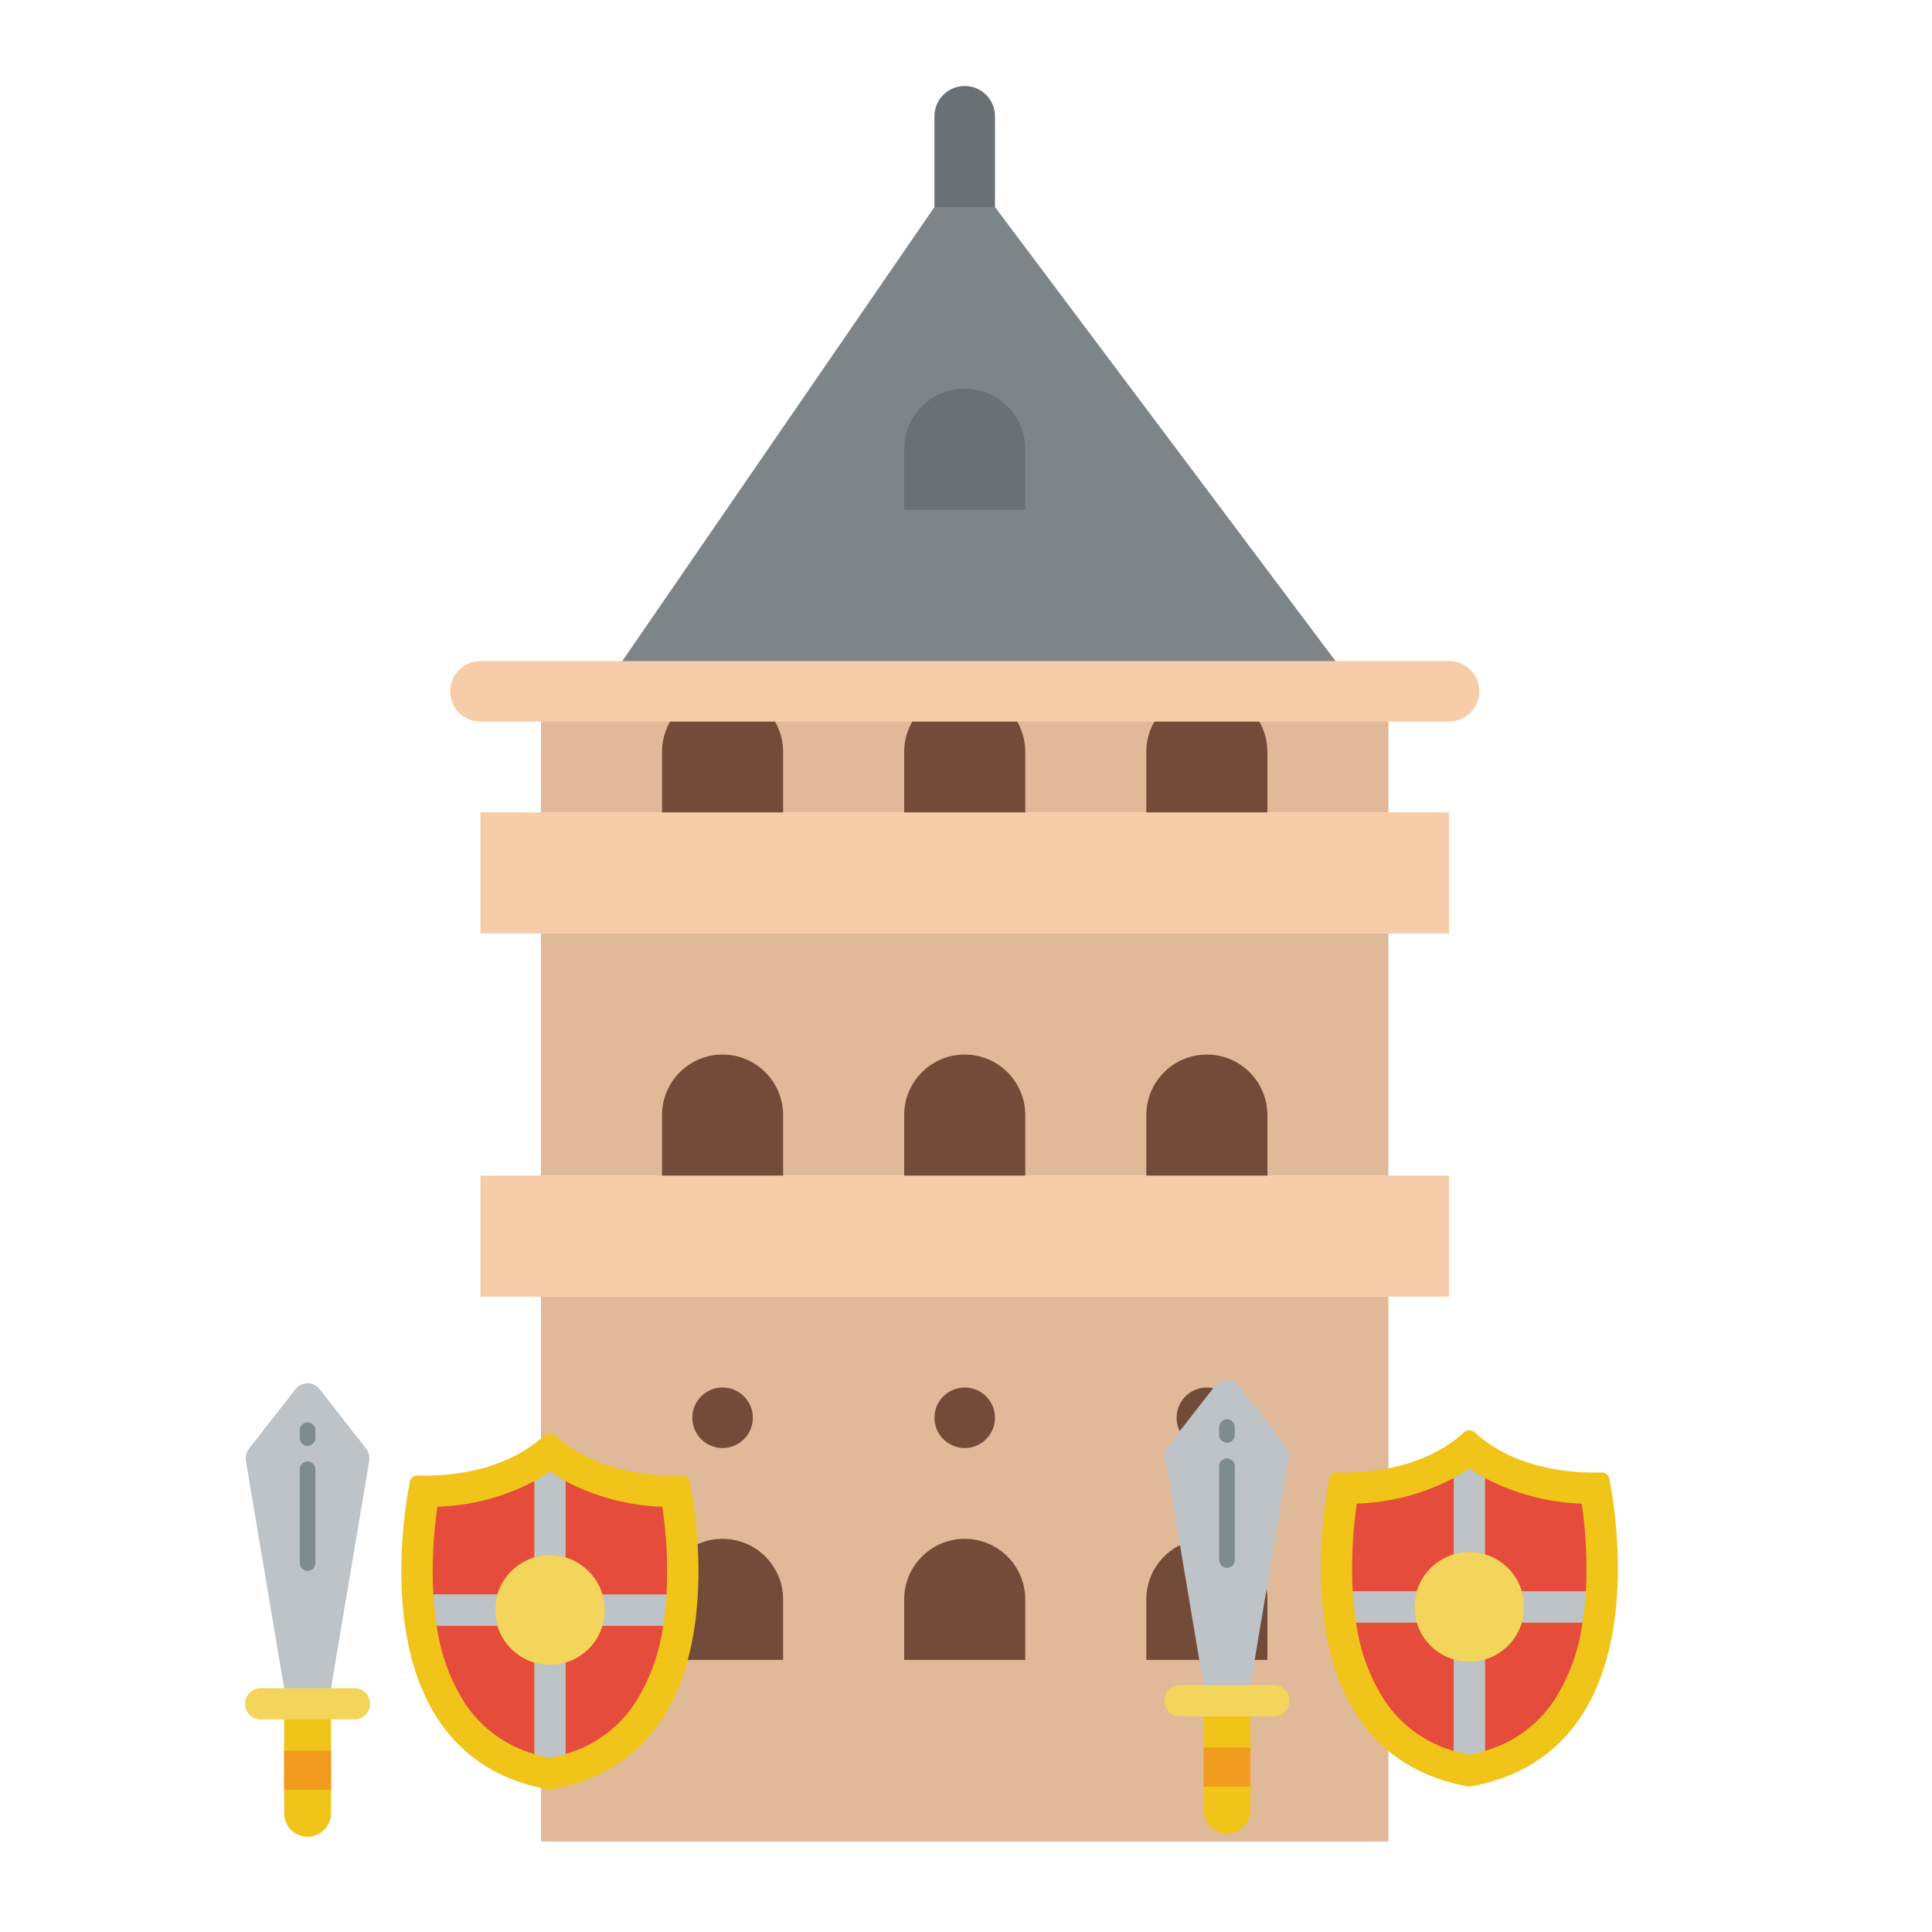 <?xml version="1.0" encoding="UTF-8" standalone="no" ?>
<!DOCTYPE svg PUBLIC "-//W3C//DTD SVG 1.1//EN" "http://www.w3.org/Graphics/SVG/1.1/DTD/svg11.dtd">
<svg xmlns="http://www.w3.org/2000/svg" xmlns:xlink="http://www.w3.org/1999/xlink" version="1.1" width="240" height="240" viewBox="0 0 240 240" xml:space="preserve">
<desc>Created with Fabric.js 4.2.0</desc>
<defs>
</defs>
<rect x="0" y="0" width="100%" height="100%" fill="transparent"></rect>
<g transform="matrix(1 0 0 1 120 120)" id="270bfea7-d04e-49ff-82f1-618e25929b9b"  >
<rect style="stroke: none; stroke-width: 1; stroke-dasharray: none; stroke-linecap: butt; stroke-dashoffset: 0; stroke-linejoin: miter; stroke-miterlimit: 4; fill: rgb(255,255,255); fill-opacity: 0; fill-rule: nonzero; opacity: 1;" vector-effect="non-scaling-stroke"  x="-120" y="-120" rx="0" ry="0" width="240" height="240" />
</g>
<g transform="matrix(Infinity NaN NaN Infinity 0 0)" id="de792c1d-a81b-4fa3-814a-837ca95bb92b"  >
</g>
<g transform="matrix(0.47 0 0 0.47 119.84 119.72)"  >
<g style="" vector-effect="non-scaling-stroke"   >
		<g transform="matrix(1 0 0 1 0 24)"  >
<path style="stroke: none; stroke-width: 1; stroke-dasharray: none; stroke-linecap: butt; stroke-dashoffset: 0; stroke-linejoin: miter; stroke-miterlimit: 4; fill: rgb(224,185,153); fill-rule: nonzero; opacity: 1;" vector-effect="non-scaling-stroke"  transform=" translate(-256, -280)" d="M 144 248 L 368 248 L 368 312 L 144 312 z" stroke-linecap="round" />
</g>
		<g transform="matrix(1 0 0 1 0 160)"  >
<path style="stroke: none; stroke-width: 1; stroke-dasharray: none; stroke-linecap: butt; stroke-dashoffset: 0; stroke-linejoin: miter; stroke-miterlimit: 4; fill: rgb(224,185,153); fill-rule: nonzero; opacity: 1;" vector-effect="non-scaling-stroke"  transform=" translate(-256, -416)" d="M 144 344 L 368 344 L 368 488 L 144 488 z" stroke-linecap="round" />
</g>
		<g transform="matrix(1 0 0 1 0 -24)"  >
<path style="stroke: none; stroke-width: 1; stroke-dasharray: none; stroke-linecap: butt; stroke-dashoffset: 0; stroke-linejoin: miter; stroke-miterlimit: 4; fill: rgb(247,204,169); fill-rule: nonzero; opacity: 1;" vector-effect="non-scaling-stroke"  transform=" translate(-256, -232)" d="M 128 216 L 384 216 L 384 248 L 128 248 z" stroke-linecap="round" />
</g>
		<g transform="matrix(1 0 0 1 0 72)"  >
<path style="stroke: none; stroke-width: 1; stroke-dasharray: none; stroke-linecap: butt; stroke-dashoffset: 0; stroke-linejoin: miter; stroke-miterlimit: 4; fill: rgb(247,204,169); fill-rule: nonzero; opacity: 1;" vector-effect="non-scaling-stroke"  transform=" translate(-256, -328)" d="M 128 312 L 384 312 L 384 344 L 128 344 z" stroke-linecap="round" />
</g>
		<g transform="matrix(1 0 0 1 0 -56)"  >
<path style="stroke: none; stroke-width: 1; stroke-dasharray: none; stroke-linecap: butt; stroke-dashoffset: 0; stroke-linejoin: miter; stroke-miterlimit: 4; fill: rgb(224,185,153); fill-rule: nonzero; opacity: 1;" vector-effect="non-scaling-stroke"  transform=" translate(-256, -200)" d="M 144 184 L 368 184 L 368 216 L 144 216 z" stroke-linecap="round" />
</g>
		<g transform="matrix(1 0 0 1 0 -208)"  >
<path style="stroke: none; stroke-width: 1; stroke-dasharray: none; stroke-linecap: butt; stroke-dashoffset: 0; stroke-linejoin: miter; stroke-miterlimit: 4; fill: rgb(106,112,115); fill-rule: nonzero; opacity: 1;" vector-effect="non-scaling-stroke"  transform=" translate(-256, -48)" d="M 256 72 C 251.582 72 248 68.418 248 64 L 248 32 C 248 27.582 251.582 24 256 24 C 260.418 24 264 27.582 264 32 L 264 64 C 264 68.418 260.418 72 256 72 z" stroke-linecap="round" />
</g>
		<g transform="matrix(1 0 0 1 4 -136)"  >
<path style="stroke: none; stroke-width: 1; stroke-dasharray: none; stroke-linecap: butt; stroke-dashoffset: 0; stroke-linejoin: miter; stroke-miterlimit: 4; fill: rgb(126,133,137); fill-rule: nonzero; opacity: 1;" vector-effect="non-scaling-stroke"  transform=" translate(-260, -120)" d="M 360 184 L 160 184 L 248 56 L 264 56 z" stroke-linecap="round" />
</g>
		<g transform="matrix(1 0 0 1 0 -136)"  >
<path style="stroke: none; stroke-width: 1; stroke-dasharray: none; stroke-linecap: butt; stroke-dashoffset: 0; stroke-linejoin: miter; stroke-miterlimit: 4; fill: rgb(106,112,115); fill-rule: nonzero; opacity: 1;" vector-effect="non-scaling-stroke"  transform=" translate(-256, -120)" d="M 256 104 C 247.163 104 240 111.163 240 120 L 240 136 L 272 136 L 272 120 C 272 111.163 264.837 104 256 104 z" stroke-linecap="round" />
</g>
		<g transform="matrix(1 0 0 1 0 -56)"  >
<path style="stroke: none; stroke-width: 1; stroke-dasharray: none; stroke-linecap: butt; stroke-dashoffset: 0; stroke-linejoin: miter; stroke-miterlimit: 4; fill: rgb(115,75,57); fill-rule: nonzero; opacity: 1;" vector-effect="non-scaling-stroke"  transform=" translate(-256, -200)" d="M 256 184 C 247.163 184 240 191.163 240 200 L 240 216 L 272 216 L 272 200 C 272 191.163 264.837 184 256 184 z" stroke-linecap="round" />
</g>
		<g transform="matrix(1 0 0 1 64 -56)"  >
<path style="stroke: none; stroke-width: 1; stroke-dasharray: none; stroke-linecap: butt; stroke-dashoffset: 0; stroke-linejoin: miter; stroke-miterlimit: 4; fill: rgb(115,75,57); fill-rule: nonzero; opacity: 1;" vector-effect="non-scaling-stroke"  transform=" translate(-320, -200)" d="M 320 184 C 311.163 184 304 191.163 304 200 L 304 216 L 336 216 L 336 200 C 336 191.163 328.837 184 320 184 z" stroke-linecap="round" />
</g>
		<g transform="matrix(1 0 0 1 -64 -56)"  >
<path style="stroke: none; stroke-width: 1; stroke-dasharray: none; stroke-linecap: butt; stroke-dashoffset: 0; stroke-linejoin: miter; stroke-miterlimit: 4; fill: rgb(115,75,57); fill-rule: nonzero; opacity: 1;" vector-effect="non-scaling-stroke"  transform=" translate(-192, -200)" d="M 192 184 C 183.163 184 176 191.163 176 200 L 176 216 L 208 216 L 208 200 C 208 191.163 200.837 184 192 184 z" stroke-linecap="round" />
</g>
		<g transform="matrix(1 0 0 1 -64 168)"  >
<path style="stroke: none; stroke-width: 1; stroke-dasharray: none; stroke-linecap: butt; stroke-dashoffset: 0; stroke-linejoin: miter; stroke-miterlimit: 4; fill: rgb(115,75,57); fill-rule: nonzero; opacity: 1;" vector-effect="non-scaling-stroke"  transform=" translate(-192, -424)" d="M 192 408 C 183.163 408 176 415.163 176 424 L 176 440 L 208 440 L 208 424 C 208 415.163 200.837 408 192 408 z" stroke-linecap="round" />
</g>
		<g transform="matrix(1 0 0 1 0 168)"  >
<path style="stroke: none; stroke-width: 1; stroke-dasharray: none; stroke-linecap: butt; stroke-dashoffset: 0; stroke-linejoin: miter; stroke-miterlimit: 4; fill: rgb(115,75,57); fill-rule: nonzero; opacity: 1;" vector-effect="non-scaling-stroke"  transform=" translate(-256, -424)" d="M 256 408 C 247.163 408 240 415.163 240 424 L 240 440 L 272 440 L 272 424 C 272 415.163 264.837 408 256 408 z" stroke-linecap="round" />
</g>
		<g transform="matrix(1 0 0 1 64 168)"  >
<path style="stroke: none; stroke-width: 1; stroke-dasharray: none; stroke-linecap: butt; stroke-dashoffset: 0; stroke-linejoin: miter; stroke-miterlimit: 4; fill: rgb(115,75,57); fill-rule: nonzero; opacity: 1;" vector-effect="non-scaling-stroke"  transform=" translate(-320, -424)" d="M 320 408 C 311.163 408 304 415.163 304 424 L 304 440 L 336 440 L 336 424 C 336 415.163 328.837 408 320 408 z" stroke-linecap="round" />
</g>
		<g transform="matrix(1 0 0 1 0 40)"  >
<path style="stroke: none; stroke-width: 1; stroke-dasharray: none; stroke-linecap: butt; stroke-dashoffset: 0; stroke-linejoin: miter; stroke-miterlimit: 4; fill: rgb(115,75,57); fill-rule: nonzero; opacity: 1;" vector-effect="non-scaling-stroke"  transform=" translate(-256, -296)" d="M 256 280 C 247.163 280 240 287.163 240 296 L 240 312 L 272 312 L 272 296 C 272 287.163 264.837 280 256 280 z" stroke-linecap="round" />
</g>
		<g transform="matrix(1 0 0 1 64 40)"  >
<path style="stroke: none; stroke-width: 1; stroke-dasharray: none; stroke-linecap: butt; stroke-dashoffset: 0; stroke-linejoin: miter; stroke-miterlimit: 4; fill: rgb(115,75,57); fill-rule: nonzero; opacity: 1;" vector-effect="non-scaling-stroke"  transform=" translate(-320, -296)" d="M 320 280 C 311.163 280 304 287.163 304 296 L 304 312 L 336 312 L 336 296 C 336 287.163 328.837 280 320 280 z" stroke-linecap="round" />
</g>
		<g transform="matrix(1 0 0 1 -64 40)"  >
<path style="stroke: none; stroke-width: 1; stroke-dasharray: none; stroke-linecap: butt; stroke-dashoffset: 0; stroke-linejoin: miter; stroke-miterlimit: 4; fill: rgb(115,75,57); fill-rule: nonzero; opacity: 1;" vector-effect="non-scaling-stroke"  transform=" translate(-192, -296)" d="M 192 280 C 183.163 280 176 287.163 176 296 L 176 312 L 208 312 L 208 296 C 208 287.163 200.837 280 192 280 z" stroke-linecap="round" />
</g>
		<g transform="matrix(1 0 0 1 -64 120)"  >
<circle style="stroke: none; stroke-width: 1; stroke-dasharray: none; stroke-linecap: butt; stroke-dashoffset: 0; stroke-linejoin: miter; stroke-miterlimit: 4; fill: rgb(115,75,57); fill-rule: nonzero; opacity: 1;" vector-effect="non-scaling-stroke"  cx="0" cy="0" r="8" />
</g>
		<g transform="matrix(1 0 0 1 0 120)"  >
<circle style="stroke: none; stroke-width: 1; stroke-dasharray: none; stroke-linecap: butt; stroke-dashoffset: 0; stroke-linejoin: miter; stroke-miterlimit: 4; fill: rgb(115,75,57); fill-rule: nonzero; opacity: 1;" vector-effect="non-scaling-stroke"  cx="0" cy="0" r="8" />
</g>
		<g transform="matrix(1 0 0 1 64 120)"  >
<circle style="stroke: none; stroke-width: 1; stroke-dasharray: none; stroke-linecap: butt; stroke-dashoffset: 0; stroke-linejoin: miter; stroke-miterlimit: 4; fill: rgb(115,75,57); fill-rule: nonzero; opacity: 1;" vector-effect="non-scaling-stroke"  cx="0" cy="0" r="8" />
</g>
		<g transform="matrix(1 0 0 1 0 -72)"  >
<path style="stroke: none; stroke-width: 1; stroke-dasharray: none; stroke-linecap: butt; stroke-dashoffset: 0; stroke-linejoin: miter; stroke-miterlimit: 4; fill: rgb(247,204,169); fill-rule: nonzero; opacity: 1;" vector-effect="non-scaling-stroke"  transform=" translate(-256, -184)" d="M 384 192 L 128 192 C 123.582 192 120 188.418 120 184 C 120 179.582 123.582 176 128 176 L 384 176 C 388.418 176 392 179.582 392 184 C 392 188.418 388.418 192 384 192 z" stroke-linecap="round" />
</g>
</g>
</g>
<g transform="matrix(0.11 0 0 0.11 58.6 200)"  >
<g style="" vector-effect="non-scaling-stroke"   >
		<g transform="matrix(8.83 0 0 8.83 -185.38 187.6)" id="Shape"  >
<path style="stroke: none; stroke-width: 1; stroke-dasharray: none; stroke-linecap: butt; stroke-dashoffset: 0; stroke-linejoin: miter; stroke-miterlimit: 4; fill: rgb(240,196,25); fill-rule: nonzero; opacity: 1;" vector-effect="non-scaling-stroke"  transform=" translate(-8, -51.25)" d="M 5 43.5 L 5 56 C 5 57.657 6.343 59 8 59 C 9.657 59 11 57.657 11 56 L 11 43.5 z" stroke-linecap="round" />
</g>
		<g transform="matrix(8.83 0 0 8.83 -185.38 -79.45)" id="Shape"  >
<path style="stroke: none; stroke-width: 1; stroke-dasharray: none; stroke-linecap: butt; stroke-dashoffset: 0; stroke-linejoin: miter; stroke-miterlimit: 4; fill: rgb(189,195,199); fill-rule: nonzero; opacity: 1;" vector-effect="non-scaling-stroke"  transform=" translate(-8, -21)" d="M 15.89 10.9 L 11 40 L 8 41 L 5 40 L 0.11 10.9 C 0.038 10.345 0.189 9.784 0.53 9.34 L 6.44 1.77 C 6.811 1.283 7.388 0.997 8 0.997 C 8.612 0.997 9.189 1.283 9.56 1.77 L 15.47 9.34 C 15.811 9.784 15.962 10.345 15.89 10.9 z" stroke-linecap="round" />
</g>
		<g transform="matrix(8.83 0 0 8.83 -185.38 105.94)" id="Shape"  >
<path style="stroke: none; stroke-width: 1; stroke-dasharray: none; stroke-linecap: butt; stroke-dashoffset: 0; stroke-linejoin: miter; stroke-miterlimit: 4; fill: rgb(243,213,91); fill-rule: nonzero; opacity: 1;" vector-effect="non-scaling-stroke"  transform=" translate(-8, -42)" d="M 16 42 C 15.992 43.101 15.101 43.992 14 44 L 2 44 C 0.897 43.997 0.003 43.103 0 42 C -0.003 41.469 0.21 40.96 0.59 40.59 C 0.96 40.21 1.469 39.997 2 40 L 14 40 C 15.103 40.003 15.997 40.897 16 42 z" stroke-linecap="round" />
</g>
		<g transform="matrix(8.83 0 0 8.83 -185.38 180.98)" id="Rectangle-path"  >
<path style="stroke: none; stroke-width: 1; stroke-dasharray: none; stroke-linecap: butt; stroke-dashoffset: 0; stroke-linejoin: miter; stroke-miterlimit: 4; fill: rgb(242,156,31); fill-rule: nonzero; opacity: 1;" vector-effect="non-scaling-stroke"  transform=" translate(-8, -50.5)" d="M 5 48 L 11 48 L 11 53 L 5 53 z" stroke-linecap="round" />
</g>
		<g transform="matrix(8.83 0 0 8.83 -185.38 -198.61)" id="Shape"  >
<path style="stroke: none; stroke-width: 1; stroke-dasharray: none; stroke-linecap: butt; stroke-dashoffset: 0; stroke-linejoin: miter; stroke-miterlimit: 4; fill: rgb(127,140,141); fill-rule: nonzero; opacity: 1;" vector-effect="non-scaling-stroke"  transform=" translate(-8, -7.5)" d="M 8 9 C 7.448 9 7 8.552 7 8 L 7 7 C 7 6.448 7.448 6 8 6 C 8.552 6 9 6.448 9 7 L 9 8 C 9 8.552 8.552 9 8 9 z" stroke-linecap="round" />
</g>
		<g transform="matrix(8.83 0 0 8.83 -185.38 -105.92)" id="Shape"  >
<path style="stroke: none; stroke-width: 1; stroke-dasharray: none; stroke-linecap: butt; stroke-dashoffset: 0; stroke-linejoin: miter; stroke-miterlimit: 4; fill: rgb(127,140,141); fill-rule: nonzero; opacity: 1;" vector-effect="non-scaling-stroke"  transform=" translate(-8, -18)" d="M 8 25 C 7.448 25 7 24.552 7 24 L 7 12 C 7 11.448 7.448 11 8 11 C 8.552 11 9 11.448 9 12 L 9 24 C 9 24.552 8.552 25 8 25 z" stroke-linecap="round" />
</g>
		<g transform="matrix(8.83 0 0 8.83 88.27 1.82)" id="Shape"  >
<path style="stroke: none; stroke-width: 1; stroke-dasharray: none; stroke-linecap: butt; stroke-dashoffset: 0; stroke-linejoin: miter; stroke-miterlimit: 4; fill: rgb(240,196,25); fill-rule: nonzero; opacity: 1;" vector-effect="non-scaling-stroke"  transform=" translate(-39, -30.21)" d="M 39 53 C 62.666 48.825 57.976 19.066 56.909 13.608 C 56.816 13.127 56.385 12.787 55.896 12.808 C 53.308 12.908 45.25 12.779 39.696 7.685 C 39.303 7.319 38.695 7.319 38.302 7.685 C 32.75 12.774 24.692 12.906 22.1 12.8 C 21.611 12.779 21.18 13.119 21.087 13.6 C 20.024 19.066 15.334 48.825 39 53 z" stroke-linecap="round" />
</g>
		<g transform="matrix(8.83 0 0 8.83 161.02 90.1)" id="Shape"  >
<path style="stroke: none; stroke-width: 1; stroke-dasharray: none; stroke-linecap: butt; stroke-dashoffset: 0; stroke-linejoin: miter; stroke-miterlimit: 4; fill: rgb(230,76,60); fill-rule: nonzero; opacity: 1;" vector-effect="non-scaling-stroke"  transform=" translate(-47.24, -40.2)" d="M 53.48 32 C 53.008 35.594 51.741 39.038 49.77 42.08 C 47.683 45.157 44.578 47.399 41 48.41 L 41 36.71 C 43.264 36.035 45.035 34.264 45.71 32 z" stroke-linecap="round" />
</g>
		<g transform="matrix(8.83 0 0 8.83 183.75 0.01)" id="Shape"  >
<path style="stroke: none; stroke-width: 1; stroke-dasharray: none; stroke-linecap: butt; stroke-dashoffset: 0; stroke-linejoin: miter; stroke-miterlimit: 4; fill: rgb(189,195,199); fill-rule: nonzero; opacity: 1;" vector-effect="non-scaling-stroke"  transform=" translate(-49.82, -30)" d="M 53.92 28 C 53.842 29.34 53.695 30.675 53.48 32 L 45.71 32 C 46.097 30.695 46.097 29.305 45.71 28 z" stroke-linecap="round" />
</g>
		<g transform="matrix(8.83 0 0 8.83 163.29 -81.6)" id="Shape"  >
<path style="stroke: none; stroke-width: 1; stroke-dasharray: none; stroke-linecap: butt; stroke-dashoffset: 0; stroke-linejoin: miter; stroke-miterlimit: 4; fill: rgb(230,76,60); fill-rule: nonzero; opacity: 1;" vector-effect="non-scaling-stroke"  transform=" translate(-47.5, -20.75)" d="M 53.92 28 L 45.71 28 C 45.035 25.736 43.264 23.965 41 23.29 L 41 13.51 C 44.829 15.525 49.065 16.646 53.39 16.79 C 53.934 20.5 54.111 24.255 53.92 28 z" stroke-linecap="round" />
</g>
		<g transform="matrix(8.83 0 0 8.83 88.28 -107.95)" id="Shape"  >
<path style="stroke: none; stroke-width: 1; stroke-dasharray: none; stroke-linecap: butt; stroke-dashoffset: 0; stroke-linejoin: miter; stroke-miterlimit: 4; fill: rgb(189,195,199); fill-rule: nonzero; opacity: 1;" vector-effect="non-scaling-stroke"  transform=" translate(-39, -17.77)" d="M 41 13.51 L 41 23.29 C 39.695 22.903 38.305 22.903 37 23.29 L 37 13.51 C 37.688 13.126 38.356 12.705 39 12.25 C 39.644 12.705 40.312 13.126 41 13.51 z" stroke-linecap="round" />
</g>
		<g transform="matrix(8.83 0 0 8.83 88.28 113.18)" id="Shape"  >
<path style="stroke: none; stroke-width: 1; stroke-dasharray: none; stroke-linecap: butt; stroke-dashoffset: 0; stroke-linejoin: miter; stroke-miterlimit: 4; fill: rgb(189,195,199); fill-rule: nonzero; opacity: 1;" vector-effect="non-scaling-stroke"  transform=" translate(-39, -42.82)" d="M 41 36.71 L 41 48.41 C 40.344 48.622 39.676 48.796 39 48.93 C 38.324 48.796 37.656 48.622 37 48.41 L 37 36.71 C 38.305 37.097 39.695 37.097 41 36.71 z" stroke-linecap="round" />
</g>
		<g transform="matrix(8.83 0 0 8.83 15.54 90.1)" id="Shape"  >
<path style="stroke: none; stroke-width: 1; stroke-dasharray: none; stroke-linecap: butt; stroke-dashoffset: 0; stroke-linejoin: miter; stroke-miterlimit: 4; fill: rgb(230,76,60); fill-rule: nonzero; opacity: 1;" vector-effect="non-scaling-stroke"  transform=" translate(-30.76, -40.2)" d="M 37 36.71 L 37 48.41 C 33.422 47.399 30.317 45.157 28.23 42.08 C 26.259 39.038 24.992 35.594 24.52 32 L 32.29 32 C 32.965 34.264 34.736 36.035 37 36.71 z" stroke-linecap="round" />
</g>
		<g transform="matrix(8.83 0 0 8.83 13.27 -81.6)" id="Shape"  >
<path style="stroke: none; stroke-width: 1; stroke-dasharray: none; stroke-linecap: butt; stroke-dashoffset: 0; stroke-linejoin: miter; stroke-miterlimit: 4; fill: rgb(230,76,60); fill-rule: nonzero; opacity: 1;" vector-effect="non-scaling-stroke"  transform=" translate(-30.5, -20.75)" d="M 37 13.51 L 37 23.29 C 34.736 23.965 32.965 25.736 32.29 28 L 24.08 28 C 23.889 24.255 24.066 20.5 24.61 16.79 C 28.935 16.646 33.171 15.525 37 13.51 z" stroke-linecap="round" />
</g>
		<g transform="matrix(8.83 0 0 8.83 88.28 0.01)" id="Shape"  >
<path style="stroke: none; stroke-width: 1; stroke-dasharray: none; stroke-linecap: butt; stroke-dashoffset: 0; stroke-linejoin: miter; stroke-miterlimit: 4; fill: rgb(243,213,91); fill-rule: nonzero; opacity: 1;" vector-effect="non-scaling-stroke"  transform=" translate(-39, -30)" d="M 46 30 C 46.002 30.677 45.904 31.351 45.71 32 C 45.035 34.264 43.264 36.035 41 36.71 C 39.695 37.097 38.305 37.097 37 36.71 C 34.736 36.035 32.965 34.264 32.29 32 C 31.903 30.695 31.903 29.305 32.29 28 C 32.965 25.736 34.736 23.965 37 23.29 C 38.305 22.903 39.695 22.903 41 23.29 C 43.264 23.965 45.035 25.736 45.71 28 C 45.904 28.649 46.002 29.323 46 30 z" stroke-linecap="round" />
</g>
		<g transform="matrix(8.83 0 0 8.83 -7.19 0.01)" id="Shape"  >
<path style="stroke: none; stroke-width: 1; stroke-dasharray: none; stroke-linecap: butt; stroke-dashoffset: 0; stroke-linejoin: miter; stroke-miterlimit: 4; fill: rgb(189,195,199); fill-rule: nonzero; opacity: 1;" vector-effect="non-scaling-stroke"  transform=" translate(-28.18, -30)" d="M 32 30 C 31.998 30.677 32.096 31.351 32.29 32 L 24.52 32 C 24.305 30.675 24.158 29.34 24.08 28 L 32.29 28 C 32.096 28.649 31.998 29.323 32 30 z" stroke-linecap="round" />
</g>
</g>
</g>
<g transform="matrix(0.11 0 0 0.11 172.81 199.61)"  >
<g style="" vector-effect="non-scaling-stroke"   >
		<g transform="matrix(8.83 0 0 8.83 -185.37 187.61)"  >
<path style="stroke: none; stroke-width: 1; stroke-dasharray: none; stroke-linecap: butt; stroke-dashoffset: 0; stroke-linejoin: miter; stroke-miterlimit: 4; fill: rgb(240,196,25); fill-rule: nonzero; opacity: 1;" vector-effect="non-scaling-stroke"  transform=" translate(-8, -51.25)" d="M 5 43.5 L 5 56 C 5 57.657 6.343 59 8 59 C 9.657 59 11 57.657 11 56 L 11 43.5 z" stroke-linecap="round" />
</g>
		<g transform="matrix(8.83 0 0 8.83 -185.36 -79.4)"  >
<path style="stroke: none; stroke-width: 1; stroke-dasharray: none; stroke-linecap: butt; stroke-dashoffset: 0; stroke-linejoin: miter; stroke-miterlimit: 4; fill: rgb(189,195,199); fill-rule: nonzero; opacity: 1;" vector-effect="non-scaling-stroke"  transform=" translate(-8, -21)" d="M 15.89 10.9 L 11 40 L 8 41 L 5 40 L 0.11 10.9 C 0.038 10.345 0.189 9.784 0.53 9.34 L 6.44 1.77 C 6.811 1.283 7.388 0.997 8 0.997 C 8.612 0.997 9.189 1.283 9.56 1.77 L 15.47 9.34 C 15.811 9.784 15.962 10.345 15.89 10.9 z" stroke-linecap="round" />
</g>
		<g transform="matrix(8.83 0 0 8.83 -185.36 105.95)"  >
<path style="stroke: none; stroke-width: 1; stroke-dasharray: none; stroke-linecap: butt; stroke-dashoffset: 0; stroke-linejoin: miter; stroke-miterlimit: 4; fill: rgb(243,213,91); fill-rule: nonzero; opacity: 1;" vector-effect="non-scaling-stroke"  transform=" translate(-8, -42)" d="M 16 42 C 15.992 43.101 15.101 43.992 14 44 L 2 44 C 0.897 43.997 0.003 43.103 0 42 C -0.003 41.469 0.21 40.96 0.59 40.59 C 0.96 40.21 1.469 39.997 2 40 L 14 40 C 15.103 40.003 15.997 40.897 16 42 z" stroke-linecap="round" />
</g>
		<g transform="matrix(8.83 0 0 8.83 -185.37 180.98)"  >
<path style="stroke: none; stroke-width: 1; stroke-dasharray: none; stroke-linecap: butt; stroke-dashoffset: 0; stroke-linejoin: miter; stroke-miterlimit: 4; fill: rgb(242,156,31); fill-rule: nonzero; opacity: 1;" vector-effect="non-scaling-stroke"  transform=" translate(-8, -50.5)" d="M 5 48 L 11 48 L 11 53 L 5 53 z" stroke-linecap="round" />
</g>
		<g transform="matrix(8.83 0 0 8.83 -185.38 -198.6)"  >
<path style="stroke: none; stroke-width: 1; stroke-dasharray: none; stroke-linecap: butt; stroke-dashoffset: 0; stroke-linejoin: miter; stroke-miterlimit: 4; fill: rgb(127,140,141); fill-rule: nonzero; opacity: 1;" vector-effect="non-scaling-stroke"  transform=" translate(-8, -7.5)" d="M 8 9 C 7.448 9 7 8.552 7 8 L 7 7 C 7 6.448 7.448 6 8 6 C 8.552 6 9 6.448 9 7 L 9 8 C 9 8.552 8.552 9 8 9 z" stroke-linecap="round" />
</g>
		<g transform="matrix(8.83 0 0 8.83 -185.38 -105.9)"  >
<path style="stroke: none; stroke-width: 1; stroke-dasharray: none; stroke-linecap: butt; stroke-dashoffset: 0; stroke-linejoin: miter; stroke-miterlimit: 4; fill: rgb(127,140,141); fill-rule: nonzero; opacity: 1;" vector-effect="non-scaling-stroke"  transform=" translate(-8, -18)" d="M 8 25 C 7.448 25 7 24.552 7 24 L 7 12 C 7 11.448 7.448 11 8 11 C 8.552 11 9 11.448 9 12 L 9 24 C 9 24.552 8.552 25 8 25 z" stroke-linecap="round" />
</g>
		<g transform="matrix(8.83 0 0 8.83 88.31 1.88)"  >
<path style="stroke: none; stroke-width: 1; stroke-dasharray: none; stroke-linecap: butt; stroke-dashoffset: 0; stroke-linejoin: miter; stroke-miterlimit: 4; fill: rgb(240,196,25); fill-rule: nonzero; opacity: 1;" vector-effect="non-scaling-stroke"  transform=" translate(-39, -30.21)" d="M 39 53 C 62.666 48.825 57.976 19.066 56.909 13.608 C 56.816 13.127 56.385 12.787 55.896 12.808 C 53.308 12.908 45.25 12.779 39.696 7.685 C 39.303 7.319 38.695 7.319 38.302 7.685 C 32.75 12.774 24.692 12.906 22.1 12.8 C 21.611 12.779 21.18 13.119 21.087 13.6 C 20.024 19.066 15.334 48.825 39 53 z" stroke-linecap="round" />
</g>
		<g transform="matrix(8.83 0 0 8.83 161.03 90.12)"  >
<path style="stroke: none; stroke-width: 1; stroke-dasharray: none; stroke-linecap: butt; stroke-dashoffset: 0; stroke-linejoin: miter; stroke-miterlimit: 4; fill: rgb(230,76,60); fill-rule: nonzero; opacity: 1;" vector-effect="non-scaling-stroke"  transform=" translate(-47.24, -40.2)" d="M 53.48 32 C 53.008 35.594 51.741 39.038 49.77 42.08 C 47.683 45.157 44.578 47.399 41 48.41 L 41 36.71 C 43.264 36.035 45.035 34.264 45.71 32 z" stroke-linecap="round" />
</g>
		<g transform="matrix(8.83 0 0 8.83 183.76 0.02)"  >
<path style="stroke: none; stroke-width: 1; stroke-dasharray: none; stroke-linecap: butt; stroke-dashoffset: 0; stroke-linejoin: miter; stroke-miterlimit: 4; fill: rgb(189,195,199); fill-rule: nonzero; opacity: 1;" vector-effect="non-scaling-stroke"  transform=" translate(-49.82, -30)" d="M 53.92 28 C 53.842 29.34 53.695 30.675 53.48 32 L 45.71 32 C 46.097 30.695 46.097 29.305 45.71 28 z" stroke-linecap="round" />
</g>
		<g transform="matrix(8.83 0 0 8.83 163.3 -81.58)"  >
<path style="stroke: none; stroke-width: 1; stroke-dasharray: none; stroke-linecap: butt; stroke-dashoffset: 0; stroke-linejoin: miter; stroke-miterlimit: 4; fill: rgb(230,76,60); fill-rule: nonzero; opacity: 1;" vector-effect="non-scaling-stroke"  transform=" translate(-47.5, -20.75)" d="M 53.92 28 L 45.71 28 C 45.035 25.736 43.264 23.965 41 23.29 L 41 13.51 C 44.829 15.525 49.065 16.646 53.39 16.79 C 53.934 20.5 54.111 24.255 53.92 28 z" stroke-linecap="round" />
</g>
		<g transform="matrix(8.83 0 0 8.83 88.28 -107.94)"  >
<path style="stroke: none; stroke-width: 1; stroke-dasharray: none; stroke-linecap: butt; stroke-dashoffset: 0; stroke-linejoin: miter; stroke-miterlimit: 4; fill: rgb(189,195,199); fill-rule: nonzero; opacity: 1;" vector-effect="non-scaling-stroke"  transform=" translate(-39, -17.77)" d="M 41 13.51 L 41 23.29 C 39.695 22.903 38.305 22.903 37 23.29 L 37 13.51 C 37.688 13.126 38.356 12.705 39 12.25 C 39.644 12.705 40.312 13.126 41 13.51 z" stroke-linecap="round" />
</g>
		<g transform="matrix(8.83 0 0 8.83 88.28 113.2)"  >
<path style="stroke: none; stroke-width: 1; stroke-dasharray: none; stroke-linecap: butt; stroke-dashoffset: 0; stroke-linejoin: miter; stroke-miterlimit: 4; fill: rgb(189,195,199); fill-rule: nonzero; opacity: 1;" vector-effect="non-scaling-stroke"  transform=" translate(-39, -42.82)" d="M 41 36.71 L 41 48.41 C 40.344 48.622 39.676 48.796 39 48.93 C 38.324 48.796 37.656 48.622 37 48.41 L 37 36.71 C 38.305 37.097 39.695 37.097 41 36.71 z" stroke-linecap="round" />
</g>
		<g transform="matrix(8.83 0 0 8.83 15.55 90.12)"  >
<path style="stroke: none; stroke-width: 1; stroke-dasharray: none; stroke-linecap: butt; stroke-dashoffset: 0; stroke-linejoin: miter; stroke-miterlimit: 4; fill: rgb(230,76,60); fill-rule: nonzero; opacity: 1;" vector-effect="non-scaling-stroke"  transform=" translate(-30.76, -40.2)" d="M 37 36.71 L 37 48.41 C 33.422 47.399 30.317 45.157 28.23 42.08 C 26.259 39.038 24.992 35.594 24.52 32 L 32.29 32 C 32.965 34.264 34.736 36.035 37 36.71 z" stroke-linecap="round" />
</g>
		<g transform="matrix(8.83 0 0 8.83 13.28 -81.58)"  >
<path style="stroke: none; stroke-width: 1; stroke-dasharray: none; stroke-linecap: butt; stroke-dashoffset: 0; stroke-linejoin: miter; stroke-miterlimit: 4; fill: rgb(230,76,60); fill-rule: nonzero; opacity: 1;" vector-effect="non-scaling-stroke"  transform=" translate(-30.5, -20.75)" d="M 37 13.51 L 37 23.29 C 34.736 23.965 32.965 25.736 32.29 28 L 24.08 28 C 23.889 24.255 24.066 20.5 24.61 16.79 C 28.935 16.646 33.171 15.525 37 13.51 z" stroke-linecap="round" />
</g>
		<g transform="matrix(8.83 0 0 8.83 88.29 0.03)"  >
<path style="stroke: none; stroke-width: 1; stroke-dasharray: none; stroke-linecap: butt; stroke-dashoffset: 0; stroke-linejoin: miter; stroke-miterlimit: 4; fill: rgb(243,213,91); fill-rule: nonzero; opacity: 1;" vector-effect="non-scaling-stroke"  transform=" translate(-39, -30)" d="M 46 30 C 46.002 30.677 45.904 31.351 45.71 32 C 45.035 34.264 43.264 36.035 41 36.71 C 39.695 37.097 38.305 37.097 37 36.71 C 34.736 36.035 32.965 34.264 32.29 32 C 31.903 30.695 31.903 29.305 32.29 28 C 32.965 25.736 34.736 23.965 37 23.29 C 38.305 22.903 39.695 22.903 41 23.29 C 43.264 23.965 45.035 25.736 45.71 28 C 45.904 28.649 46.002 29.323 46 30 z" stroke-linecap="round" />
</g>
		<g transform="matrix(8.83 0 0 8.83 -7.18 0.02)"  >
<path style="stroke: none; stroke-width: 1; stroke-dasharray: none; stroke-linecap: butt; stroke-dashoffset: 0; stroke-linejoin: miter; stroke-miterlimit: 4; fill: rgb(189,195,199); fill-rule: nonzero; opacity: 1;" vector-effect="non-scaling-stroke"  transform=" translate(-28.18, -30)" d="M 32 30 C 31.998 30.677 32.096 31.351 32.29 32 L 24.52 32 C 24.305 30.675 24.158 29.34 24.08 28 L 32.29 28 C 32.096 28.649 31.998 29.323 32 30 z" stroke-linecap="round" />
</g>
</g>
</g>
</svg>